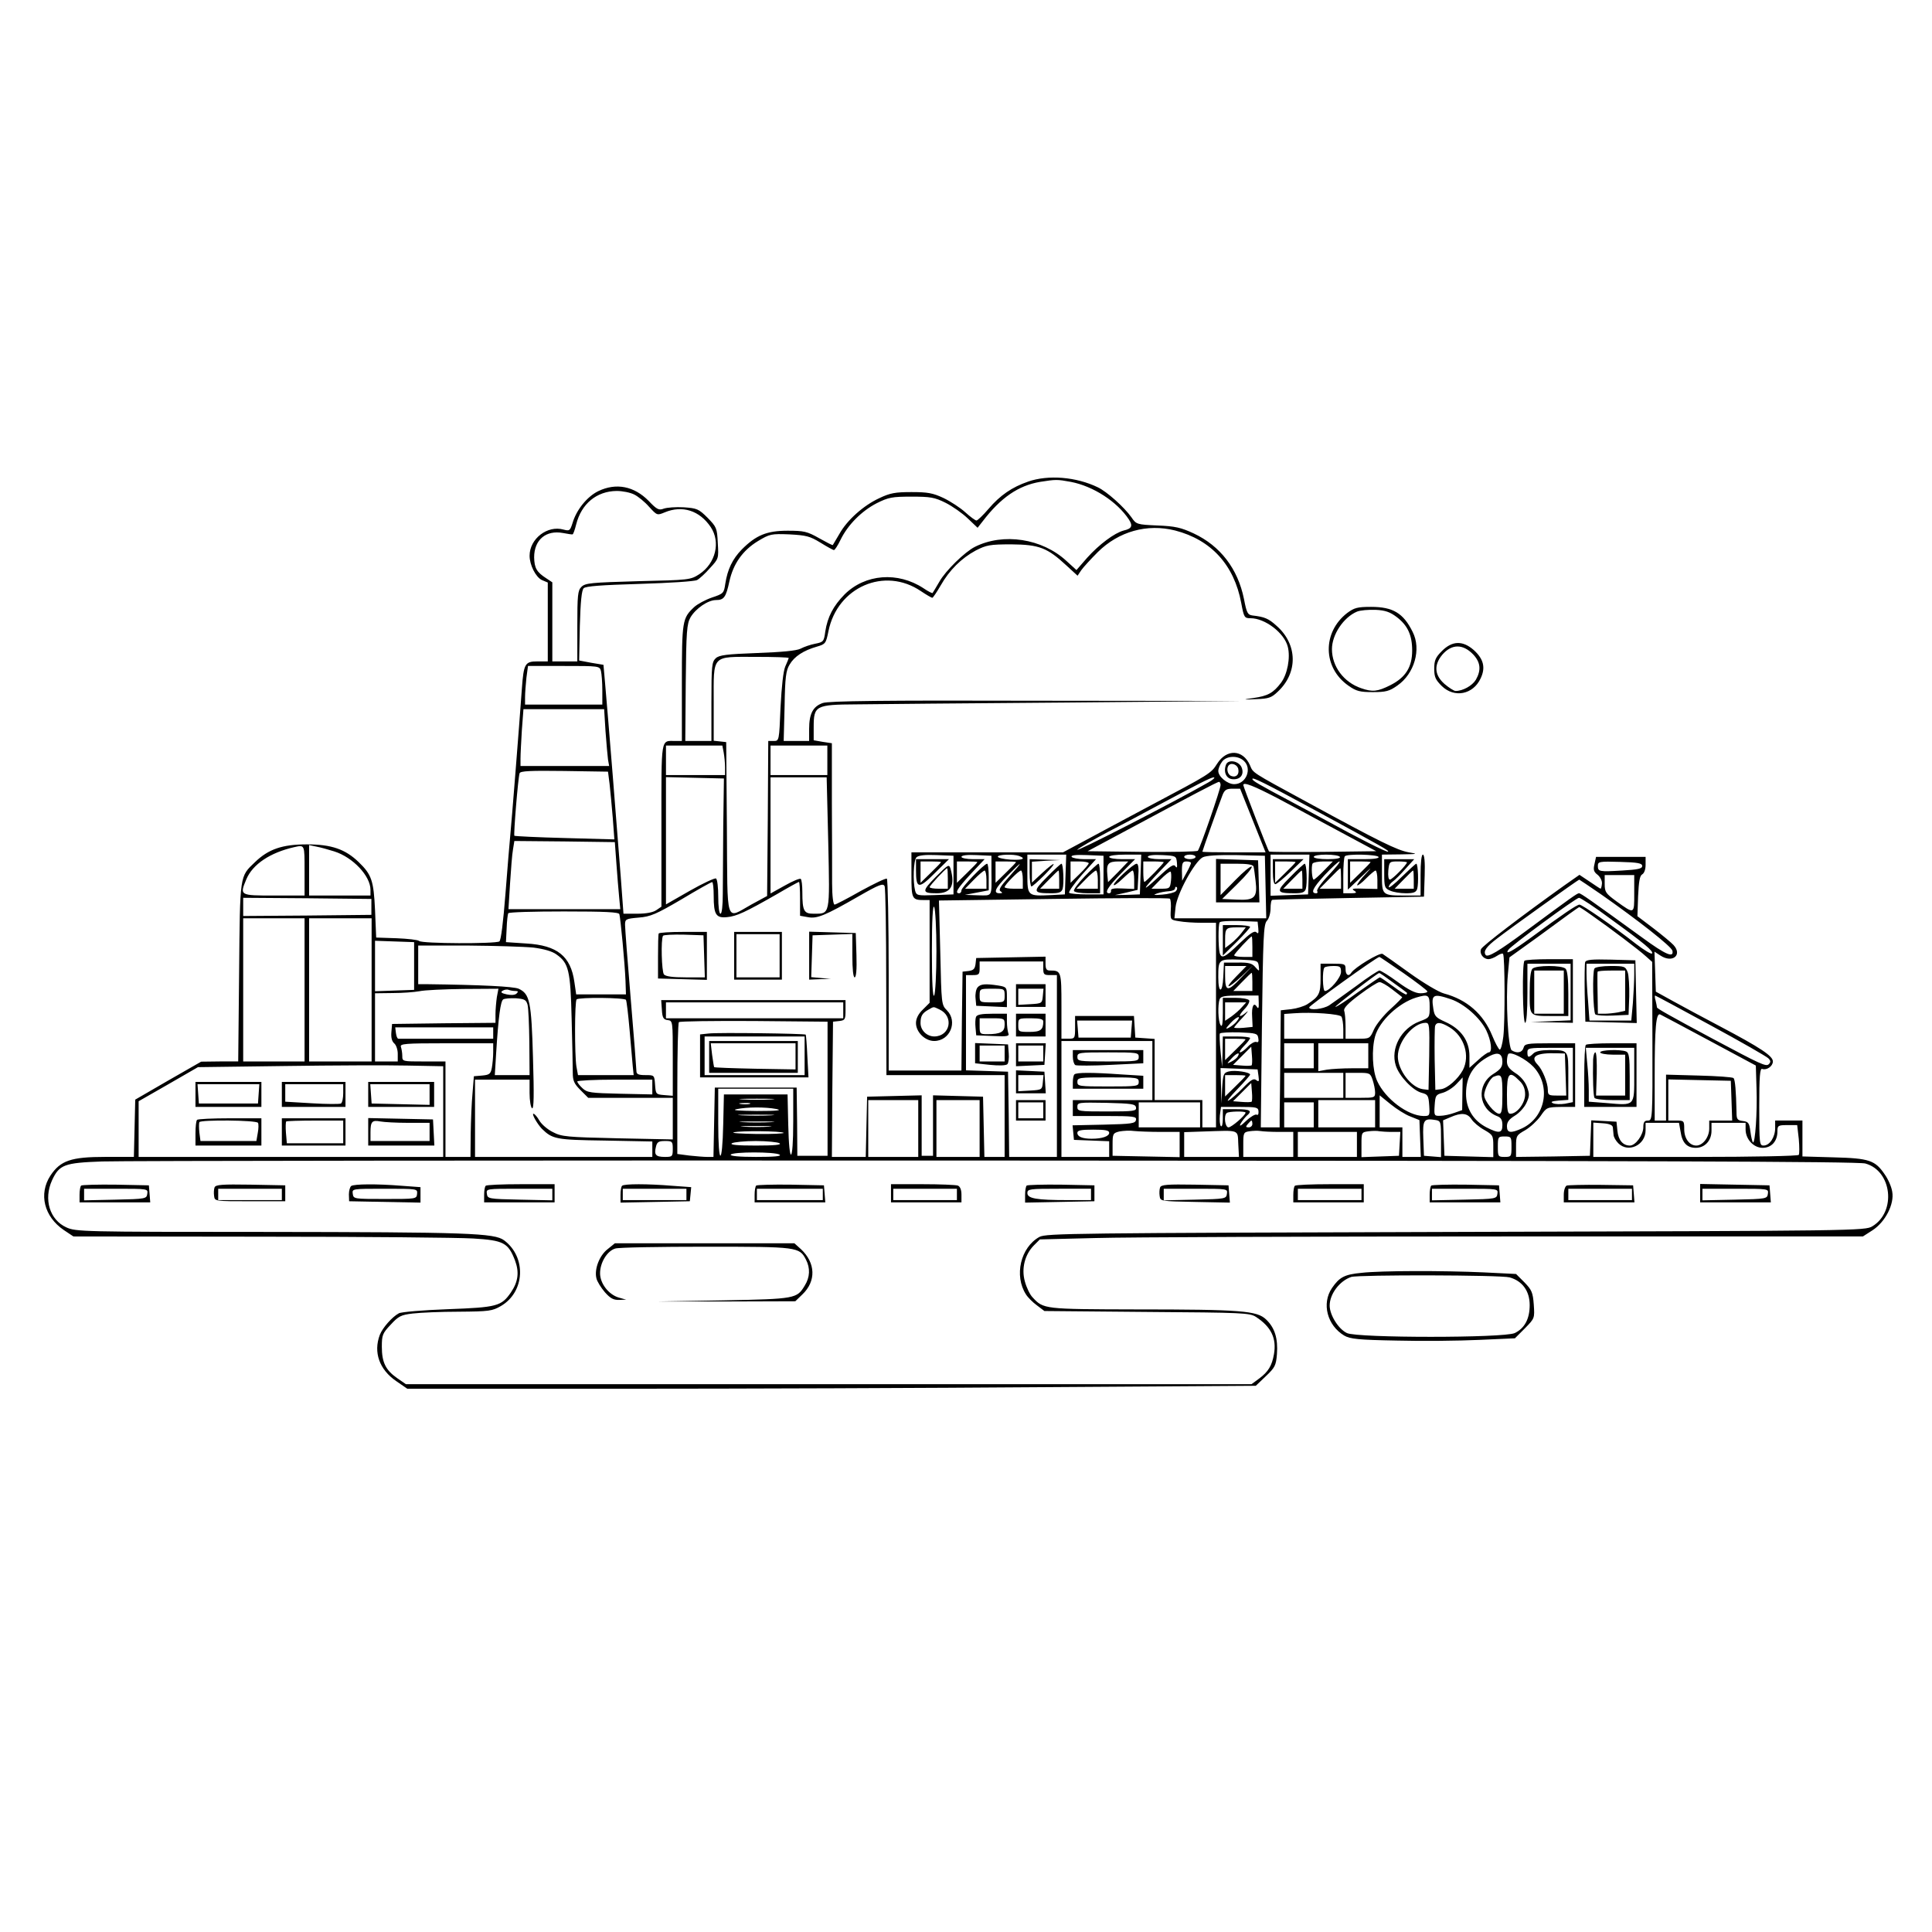 <?xml version="1.0" standalone="no"?>
<!DOCTYPE svg PUBLIC "-//W3C//DTD SVG 20010904//EN"
 "http://www.w3.org/TR/2001/REC-SVG-20010904/DTD/svg10.dtd">
<svg version="1.0" xmlns="http://www.w3.org/2000/svg"
 width="850pt" height="850pt" viewBox="0 0 850 850"
 preserveAspectRatio="xMidYMid meet">
<g transform="translate(0,850) scale(0.1,-0.1)"
fill="#000000" stroke="none">
<path d="M4523 6381 c-70 -24 -123 -60 -174 -120 -24 -28 -48 -51 -53 -51 -5
0 -27 16 -49 36 -22 20 -65 48 -96 63 -47 22 -70 26 -141 26 -71 0 -94 -4
-142 -27 -69 -32 -141 -96 -175 -157 -15 -25 -28 -47 -29 -49 -1 -2 -28 12
-60 30 -53 30 -67 33 -139 33 -92 0 -139 -20 -201 -82 -42 -43 -63 -88 -73
-151 -6 -42 -8 -44 -59 -61 -29 -10 -64 -29 -78 -42 -52 -49 -54 -59 -54 -334
l0 -255 -29 0 c-65 0 -61 23 -61 -371 l0 -358 -22 -15 c-14 -10 -44 -16 -84
-16 l-61 0 -12 163 c-13 173 -57 719 -69 852 l-7 80 -54 9 -53 10 3 152 c3
107 8 157 17 166 9 9 77 14 246 19 131 4 242 11 253 17 11 6 37 30 57 53 38
41 38 42 34 110 -3 66 -6 71 -45 111 -39 39 -47 42 -105 46 -35 2 -74 -1 -88
-6 -21 -8 -30 -4 -66 34 -64 65 -143 81 -222 43 -49 -24 -96 -82 -113 -140
-11 -34 -13 -36 -40 -29 -70 20 -149 -40 -149 -115 0 -41 27 -94 54 -107 l26
-11 0 -174 0 -173 -45 0 c-55 0 -61 -9 -69 -120 -12 -169 -46 -596 -51 -645
-3 -27 -12 -142 -21 -255 -10 -128 -20 -208 -27 -212 -18 -11 -341 -10 -353 2
-5 5 -50 10 -99 12 l-90 3 -5 120 c-6 131 -15 157 -72 212 -59 57 -120 78
-228 78 -108 0 -169 -21 -228 -78 -68 -65 -66 -51 -70 -484 l-4 -393 -81 0
-82 -1 -145 -83 -145 -84 -3 -126 -3 -126 -126 0 c-150 0 -197 -16 -241 -82
-53 -81 -28 -181 59 -240 l42 -28 821 -1 c452 0 874 -4 938 -8 134 -8 154 -19
184 -97 19 -51 14 -93 -18 -140 -42 -61 -61 -66 -277 -74 -108 -4 -205 -12
-216 -18 -30 -16 -72 -64 -84 -95 -29 -77 -2 -153 73 -204 l48 -33 942 0 c517
0 1357 3 1866 7 l925 6 44 42 c40 38 45 47 49 97 5 69 -9 116 -48 153 -40 38
-107 44 -573 44 -404 1 -406 1 -454 53 -12 12 -27 44 -34 70 -16 57 0 118 39
158 l27 27 244 6 c134 4 949 7 1811 7 l1566 0 42 27 c57 37 97 116 87 170 -3
21 -18 55 -33 76 -42 62 -68 71 -224 75 l-138 4 0 79 0 79 -60 0 -60 0 0 -33
c0 -40 -24 -77 -51 -77 -18 0 -19 8 -19 171 0 132 3 170 13 166 20 -7 47 12
47 33 0 24 -54 60 -232 154 -70 37 -162 86 -205 110 l-78 43 -3 88 -3 88 26
-17 c53 -35 98 2 58 46 -10 11 -50 44 -89 74 l-70 53 3 88 c3 64 7 90 18 96 9
5 15 22 15 42 l0 35 -109 0 -109 0 -7 -32 c-6 -25 -3 -34 14 -47 11 -9 20 -26
19 -38 -1 -13 -4 -23 -6 -23 -2 0 -23 14 -48 31 l-45 30 -67 -47 c-185 -132
-361 -266 -366 -280 -8 -20 10 -44 33 -44 9 0 26 7 38 15 12 8 24 12 26 8 8
-13 9 -298 1 -364 -4 -33 -11 -58 -16 -57 -5 2 -20 30 -33 62 -39 95 -111 158
-212 185 -23 6 -90 46 -150 89 -59 43 -114 81 -120 85 -12 8 -124 -60 -138
-83 -11 -18 -25 -10 -25 15 0 24 -3 25 -55 25 l-55 0 0 -64 c0 -68 -6 -80 -58
-114 -14 -9 -46 -19 -71 -22 l-46 -5 -2 -200 c-1 -110 -2 -226 -3 -257 l0 -58
-41 0 -42 0 5 445 c5 393 7 448 22 464 9 9 16 34 16 54 0 20 3 38 8 38 4 1
156 5 337 8 l330 6 3 93 c2 59 -1 92 -8 92 -6 0 -10 -34 -10 -90 l0 -90 -62 0
c-109 0 -108 -1 -108 96 l0 84 83 1 c74 1 78 2 35 9 -51 9 -130 48 -442 218
-258 140 -241 130 -257 166 -31 69 -102 72 -144 6 -27 -43 -31 -45 -295 -185
-102 -54 -230 -123 -284 -152 l-99 -53 -333 0 -334 0 0 -99 c0 -106 2 -111 56
-111 l24 0 0 -226 0 -226 -30 -30 c-20 -19 -30 -40 -30 -59 0 -40 40 -79 80
-79 70 0 105 86 56 135 -24 24 -24 28 -29 253 l-6 230 505 7 c278 4 508 5 511
1 4 -4 6 -26 4 -50 -2 -43 -2 -43 36 -49 21 -4 66 -7 101 -7 l62 0 0 -450 0
-450 -30 0 -30 0 0 60 0 60 -105 0 -105 0 0 134 0 135 -42 3 -43 3 -3 48 -3
47 -130 0 -129 0 0 -50 c0 -49 -1 -50 -30 -50 l-30 0 0 144 c0 153 -1 156 -51
156 -15 0 -19 7 -19 30 l0 31 -152 -3 -153 -3 -3 -27 c-3 -21 -9 -27 -30 -30
l-27 -3 -3 -217 -2 -218 -160 0 -160 0 0 419 c0 231 -4 422 -8 425 -5 3 -56
-22 -115 -54 -58 -33 -110 -60 -115 -60 -6 0 -11 38 -11 93 0 50 0 210 -1 354
l0 263 -40 6 -40 7 0 58 c0 94 8 99 188 100 81 1 494 5 917 8 l770 7 -900 1
c-674 2 -909 -1 -935 -10 -43 -15 -60 -47 -60 -114 l0 -53 -56 0 -56 0 4 153
c2 127 6 157 22 183 21 36 61 62 120 79 38 11 40 14 51 68 39 194 247 285 407
176 24 -16 46 -29 50 -29 3 0 19 24 36 53 39 69 92 121 155 155 47 24 62 27
157 27 122 -1 158 -15 242 -93 l49 -45 16 24 c9 13 42 49 73 80 92 91 217 126
340 95 159 -41 260 -152 291 -319 12 -64 14 -67 41 -67 64 0 149 -65 164 -126
12 -48 -2 -121 -30 -158 -34 -45 -58 -58 -121 -67 -49 -7 -49 -8 13 -5 53 2
66 6 93 32 91 84 88 210 -5 291 -35 32 -53 39 -105 45 -22 3 -26 11 -38 73
-27 133 -104 233 -221 288 -56 26 -82 32 -160 35 -90 4 -93 5 -114 36 -32 45
-108 113 -148 132 -95 46 -218 56 -307 25z m188 -1 c99 -19 204 -87 256 -166
18 -28 12 -40 -23 -48 -41 -11 -108 -61 -161 -120 l-47 -54 -44 40 c-107 99
-278 125 -403 62 -44 -22 -129 -105 -156 -153 -15 -25 -28 -48 -30 -50 -1 -2
-20 7 -40 21 -113 74 -256 63 -347 -27 -50 -51 -75 -99 -85 -163 -6 -44 -8
-47 -44 -54 -21 -4 -50 -14 -65 -22 -18 -9 -82 -15 -191 -19 -134 -5 -167 -9
-182 -23 -17 -16 -19 -33 -19 -191 l0 -173 -57 0 -58 0 2 256 c2 227 5 260 21
288 23 39 77 76 112 76 35 0 44 12 59 82 17 77 58 136 125 177 53 32 59 33
139 30 74 -4 90 -8 136 -36 29 -18 56 -33 60 -33 4 0 17 20 29 45 32 66 93
127 159 161 52 26 68 29 153 29 83 0 102 -3 150 -27 30 -15 74 -46 98 -69 l43
-41 22 28 c80 105 158 158 253 174 70 11 75 11 135 0z m-1920 -56 c16 -8 46
-32 65 -54 35 -38 35 -38 69 -24 77 32 153 8 202 -65 44 -66 22 -159 -50 -207
-39 -25 -43 -26 -270 -31 -206 -6 -232 -8 -249 -25 -16 -16 -18 -36 -18 -173
l0 -155 -55 0 -55 0 0 174 0 174 -27 18 c-42 27 -52 45 -53 92 0 77 52 121
127 107 21 -4 40 -7 42 -6 3 0 10 20 16 44 23 91 90 146 178 147 26 0 61 -7
78 -16z m679 -719 c0 -2 -7 -19 -15 -37 -9 -21 -16 -86 -21 -180 -6 -147 -6
-148 -30 -148 l-24 0 -2 -341 -3 -341 -70 -38 c-115 -64 -104 -97 -107 338
l-3 377 -27 3 -28 3 0 169 c0 213 -12 200 187 200 79 0 143 -2 143 -5z m-826
-57 c3 -13 6 -51 6 -85 l0 -63 -170 0 -170 0 0 33 c0 17 3 56 6 85 l7 52 157
0 c155 0 158 0 164 -22z m20 -265 c4 -54 9 -110 11 -125 l5 -28 -195 0 -195 0
0 33 c0 19 3 75 6 125 l7 92 178 0 177 0 6 -97z m520 -94 c3 -17 6 -47 6 -65
l0 -34 -130 0 -130 0 0 65 0 65 124 0 124 0 6 -31z m456 -34 l0 -65 -125 0
-125 0 0 65 0 65 125 0 125 0 0 -65z m1832 -2 c38 -34 11 -103 -42 -103 -30 0
-70 33 -70 58 0 10 7 28 16 40 18 27 69 30 96 5z m-2790 -103 c3 -30 10 -97
14 -149 l7 -94 -218 6 c-119 3 -219 8 -222 10 -4 5 16 253 23 275 3 10 47 12
196 10 l193 -3 7 -55z m500 -185 c-1 -115 -2 -249 -2 -297 0 -52 -4 -88 -10
-88 -6 0 -10 31 -10 74 0 41 -4 78 -10 81 -5 3 -57 -21 -115 -54 l-105 -60 0
280 0 280 128 -3 127 -3 -3 -210z m462 -72 c7 -323 9 -313 -65 -313 -42 0 -49
12 -49 96 0 28 -3 54 -7 57 -3 4 -35 -9 -70 -29 l-63 -35 0 256 0 255 123 0
124 0 7 -287z m1671 264 c-150 -86 -593 -313 -575 -295 8 8 69 43 135 78 66
34 156 82 200 106 202 108 251 133 265 134 8 0 -3 -11 -25 -23z m475 -124
c304 -165 321 -175 317 -180 -5 -4 -134 61 -272 137 -27 15 -93 50 -145 78
-158 84 -180 97 -180 105 0 9 53 -17 280 -140z m-420 113 c0 -18 -90 -278
-100 -289 -3 -4 -114 -6 -246 -5 l-239 3 170 91 c287 154 400 214 408 214 4 0
7 -6 7 -14z m249 -57 c64 -34 139 -74 166 -89 28 -15 100 -54 160 -86 l110
-59 -234 -3 c-129 -1 -236 -1 -238 2 -4 4 -113 285 -113 292 0 15 47 -4 149
-57z m-107 -99 l56 -140 -139 0 c-76 0 -139 1 -139 3 0 4 72 206 89 250 9 22
17 27 44 27 l33 0 56 -140z m-2800 -190 c4 -52 9 -119 12 -147 l5 -53 -246 0
-246 0 7 113 c4 61 9 129 13 150 l6 37 221 -2 221 -3 7 -95z m-1372 -30 l0
-110 -135 0 c-151 0 -151 0 -121 72 28 66 105 117 211 141 46 10 45 12 45
-103z m131 84 c82 -26 159 -108 159 -169 l0 -25 -135 0 -135 0 0 111 0 111 33
-7 c17 -3 53 -13 78 -21z m2724 -104 l0 -85 -81 -3 c-78 -3 -82 -2 -88 20 -10
40 -7 133 6 146 9 9 38 12 88 10 l75 -3 0 -85z m167 15 c1 -114 5 -105 -59
-104 l-58 2 53 10 52 10 0 58 c0 33 -3 59 -7 59 -13 0 -113 -104 -113 -117 0
-7 -4 -13 -10 -13 -21 0 -8 21 51 85 l61 65 -51 0 c-29 0 -51 5 -51 10 0 7 25
10 66 8 l66 -3 0 -70z m122 69 c32 -12 15 -19 -39 -16 -30 2 -55 8 -55 13 0
10 70 12 94 3z m204 -81 l-3 -88 -60 -3 c-104 -5 -105 -5 -105 93 l0 85 85 0
86 0 -3 -87z m167 -3 l0 -85 -72 0 c-39 0 -75 3 -79 7 -4 4 21 39 55 78 l63
70 -51 0 c-27 0 -53 5 -56 10 -5 7 17 10 67 8 l73 -3 0 -85z m163 3 l-3 -88
-55 -2 -55 -1 50 11 50 12 3 58 c3 37 0 57 -7 57 -15 0 -101 -80 -101 -93 0
-6 17 6 38 26 21 20 41 37 45 37 4 0 7 -18 7 -41 l0 -40 -52 2 c-36 2 -52 -1
-50 -9 1 -7 -2 -12 -8 -12 -23 0 -6 28 52 87 l62 63 -57 0 c-31 0 -57 4 -57
10 0 6 30 10 70 10 l71 0 -3 -87z m160 52 c2 -22 0 -26 -7 -16 -7 11 -23 1
-77 -50 -75 -70 -69 -54 10 29 l50 52 -52 0 c-30 0 -52 5 -52 10 0 7 24 10 63
8 61 -3 62 -4 65 -33z m82 25 c0 -5 -11 -10 -25 -10 -14 0 -25 5 -25 10 0 6
11 10 25 10 14 0 25 -4 25 -10z m308 -132 l3 -138 -202 0 -202 0 5 49 c6 58
83 199 119 219 16 8 64 11 149 10 l125 -3 3 -137z m190 55 l-3 -88 -82 -3 -83
-3 0 91 0 90 85 0 86 0 -3 -87z m137 77 c4 -6 -17 -10 -54 -10 -34 0 -61 4
-61 10 0 6 24 10 54 10 30 0 58 -4 61 -10z m170 0 c4 -6 -20 -10 -64 -10 l-71
0 0 -67 0 -67 62 59 c42 40 48 44 19 13 -25 -26 -42 -50 -40 -53 3 -2 21 11
39 30 19 19 38 35 42 35 4 0 8 -18 8 -41 l0 -40 -47 1 c-65 2 -70 1 -53 -10
11 -7 7 -10 -17 -10 l-33 0 0 78 c0 43 3 82 7 85 10 11 141 8 148 -3z m-1765
-23 c0 -2 -20 -23 -45 -47 l-45 -44 0 47 0 47 45 0 c25 0 45 -1 45 -3z m170 0
c0 -2 -20 -23 -45 -47 l-45 -44 0 47 0 47 45 0 c25 0 45 -1 45 -3z m320 -5 c0
-4 -18 -26 -40 -47 l-40 -39 0 47 0 47 40 0 c22 0 40 -4 40 -8z m130 -38 l-45
-45 -3 31 c-5 50 3 60 50 60 l42 0 -44 -46z m200 43 c0 -6 -79 -87 -85 -87 -3
0 -5 20 -5 45 l0 45 45 0 c25 0 45 -2 45 -3z m120 -4 c-1 -5 -9 -24 -20 -43
l-19 -35 -1 43 c0 35 3 42 20 42 11 0 20 -3 20 -7z m585 -33 c-21 -22 -42 -40
-45 -40 -8 0 -12 59 -5 71 4 5 25 9 48 9 l41 0 -39 -40z m21 -20 c-32 -33 -54
-64 -51 -70 3 -5 2 -10 -4 -10 -26 0 -16 22 36 79 31 33 61 61 66 61 6 0 -16
-27 -47 -60z m184 57 c0 -2 -20 -23 -45 -47 l-45 -44 0 47 0 47 45 0 c25 0 45
-1 45 -3z m1195 -17 c0 -12 -19 -16 -88 -20 -102 -6 -107 -5 -107 21 0 18 6
20 98 17 78 -2 97 -6 97 -18z m-2785 -47 c-38 -42 -48 -58 -38 -64 10 -7 9 -9
-4 -9 -30 0 -20 22 34 77 69 70 73 68 8 -4z m1460 -8 l0 -45 -47 0 -47 0 44
45 c24 25 45 45 47 45 2 0 3 -20 3 -45z m-1560 -5 l0 -40 -47 0 -47 0 39 40
c21 22 43 40 47 40 4 0 8 -18 8 -40z m160 0 l0 -40 -40 0 c-22 0 -40 3 -40 7
0 10 62 73 72 73 4 0 8 -18 8 -40z m652 -4 c-4 -35 -6 -36 -45 -36 l-41 0 39
40 c21 21 41 37 45 35 3 -2 4 -20 2 -39z m2038 -57 c0 -92 2 -92 -79 -34 -46
34 -51 40 -51 76 l0 39 65 0 65 0 0 -81z m-147 -3 c163 -114 312 -231 315
-249 7 -33 -30 -17 -130 56 -233 169 -273 197 -281 197 -8 0 -32 -17 -232
-165 -121 -90 -171 -120 -179 -106 -11 16 4 37 52 73 55 43 356 258 360 258 1
0 44 -29 95 -64z m-3903 -7 c0 -83 10 -99 59 -94 42 4 79 21 219 101 51 30 95
54 97 54 3 0 5 -34 5 -75 l0 -74 34 -6 c40 -8 75 6 226 93 89 51 106 57 112
43 4 -9 7 -199 7 -423 l1 -408 260 0 260 0 0 -180 0 -180 -45 0 -44 0 -3 133
-3 132 -110 3 -110 3 0 -133 0 -133 -25 0 -25 0 0 133 0 133 -120 -3 -120 -3
-3 -132 -3 -133 -74 0 -75 0 2 298 3 297 28 3 c25 3 27 7 27 48 l0 44 -406 0
-405 0 3 -42 c2 -36 7 -44 26 -46 22 -3 22 -5 22 -168 l0 -165 -37 3 c-37 3
-38 4 -41 46 -3 42 -3 42 -43 42 -30 0 -39 4 -39 18 0 9 -11 152 -25 317 -14
165 -25 312 -25 326 0 25 3 27 60 32 52 4 77 15 188 80 70 42 130 76 135 76 4
1 7 -26 7 -60z m2033 20 c-6 -6 -33 -13 -60 -15 -37 -3 -42 -2 -23 5 14 5 37
9 53 10 15 1 27 6 27 13 0 6 3 8 7 5 4 -4 2 -12 -4 -18z m-3539 -69 l0 -35
-282 -3 -282 -2 0 40 0 40 282 -2 282 -3 0 -35z m5448 -50 c152 -110 195 -146
186 -155 -3 -4 -35 15 -70 42 -101 79 -237 173 -249 173 -11 0 -75 -43 -213
-145 -85 -62 -116 -78 -100 -54 11 18 298 229 311 229 7 0 68 -40 135 -90z
m-2962 -145 c0 -99 -5 -187 -10 -195 -6 -10 -10 56 -10 195 0 139 4 205 10
195 5 -8 10 -96 10 -195z m2883 158 c83 -58 210 -154 239 -181 l27 -24 1 -349
c1 -345 0 -349 -20 -349 -15 0 -20 -7 -20 -29 0 -34 -34 -81 -59 -81 -31 0
-51 24 -55 65 l-4 40 -55 3 -56 3 -3 -78 -3 -78 -162 -3 -163 -2 0 47 c0 46 2
49 41 71 22 13 52 41 67 62 26 38 28 39 90 40 l62 0 0 140 0 140 -111 0 c-102
0 -111 -2 -116 -20 -6 -21 -28 -26 -52 -11 -16 10 -27 221 -17 333 l7 76 121
87 c133 98 182 133 186 134 1 1 26 -15 55 -36z m-4278 5 c5 -17 24 -216 27
-293 l2 -60 -109 0 -110 0 -8 55 c-16 113 -75 161 -211 169 l-90 6 3 60 c1 33
5 63 7 67 3 5 113 8 245 8 183 0 241 -3 244 -12z m-1385 -333 l0 -315 -135 0
-135 0 0 315 0 315 135 0 135 0 0 -315z m295 0 l0 -315 -137 0 -138 0 0 315 0
315 138 0 137 0 0 -315z m3901 271 c2 -22 0 -26 -8 -18 -9 9 -28 -4 -74 -48
-66 -64 -80 -70 -88 -42 -6 24 -7 123 0 134 3 5 42 7 86 6 l81 -3 3 -29z m-26
-81 l0 -45 -40 0 c-22 0 -40 3 -40 7 0 7 71 83 77 83 2 0 3 -20 3 -45z m-3688
-85 l0 -105 -86 -3 -86 -3 0 111 0 111 86 -3 86 -3 0 -105z m525 81 c46 -6 82
-16 101 -30 54 -38 62 -70 67 -283 3 -106 5 -213 5 -237 0 -36 6 -49 34 -77
l34 -34 186 0 186 0 0 -91 0 -92 -243 5 c-222 5 -246 7 -284 27 -23 11 -50 34
-60 51 -9 16 -21 30 -26 30 -9 0 17 -45 37 -66 47 -46 62 -49 278 -52 l208 -4
0 -34 0 -34 -390 0 -390 0 0 170 0 170 120 0 120 0 0 -59 c0 -33 5 -63 11 -67
8 -4 9 59 4 222 -7 249 -14 281 -63 304 -23 10 -166 17 -404 20 l-38 0 0 85 0
85 218 0 c119 -1 249 -5 289 -9z m3829 -113 c57 -40 104 -76 104 -80 0 -5 -14
-8 -31 -8 -22 0 -52 15 -100 50 -38 28 -74 50 -80 50 -5 0 -52 -30 -102 -68
-51 -37 -104 -75 -119 -85 -27 -17 -88 -24 -88 -9 1 8 296 221 309 222 2 0 50
-33 107 -72z m-638 32 c3 -25 3 -25 -15 -5 -14 17 -30 21 -78 20 l-60 0 -3
-63 c-3 -73 -22 -75 -22 -2 0 80 1 81 94 78 78 -3 81 -4 84 -28z m-948 -10 c0
-27 3 -30 30 -30 l30 0 0 -400 0 -400 -105 0 -105 0 -2 188 -3 187 -92 3 -93
3 0 209 0 210 30 0 c27 0 30 3 30 30 l0 30 140 0 140 0 0 -30z m850 -35 c-59
-60 -39 -58 25 2 l50 48 -55 -57 c-59 -63 -70 -62 -70 10 l0 42 47 0 47 0 -44
-45z m460 19 c0 -25 -50 -84 -71 -84 -10 0 -12 93 -2 103 3 4 21 7 40 7 29 0
33 -3 33 -26z m-390 -44 l0 -40 -42 0 -42 0 39 40 c21 22 40 40 42 40 2 0 3
-18 3 -40z m618 -2 c31 -22 59 -43 61 -45 2 -1 2 -5 -1 -8 -2 -3 -29 13 -58
35 -30 22 -56 40 -59 40 -3 0 -46 -30 -96 -65 -49 -36 -94 -65 -100 -65 -7 0
183 148 193 149 2 1 29 -18 60 -41z m-4 -30 c22 -17 43 -33 45 -35 2 -1 -21
-25 -51 -52 -30 -27 -63 -68 -73 -90 -18 -41 -19 -41 -72 -41 l-53 0 0 54 c0
30 -3 61 -6 69 -4 11 17 33 68 71 40 30 79 55 87 55 7 1 32 -13 55 -31z
m-3938 -35 c-3 -21 -6 -55 -6 -75 l0 -38 -227 -2 -228 -3 -3 -36 c-2 -23 2
-40 12 -49 9 -7 16 -28 16 -46 l0 -34 -50 0 -50 0 0 150 0 150 78 1 c42 0 95
4 117 8 22 5 109 9 194 10 l154 1 -7 -37z m82 27 c12 0 13 -3 5 -11 -7 -7 -24
-8 -43 -4 -24 5 -29 10 -19 16 8 5 20 7 27 4 8 -3 21 -5 30 -5z m3270 -52 c1
-23 -2 -28 -8 -18 -14 23 -24 3 -21 -44 l2 -44 -40 -4 c-23 -2 -41 -1 -41 1 0
3 17 23 38 45 20 22 28 33 16 23 -33 -28 -40 -20 -10 12 16 16 25 34 22 40 -4
6 -32 11 -62 11 l-54 0 0 -67 c0 -48 -3 -64 -10 -53 -11 17 -13 90 -4 114 5
13 23 16 89 16 l82 0 1 -32z m752 -17 c0 -48 0 -48 -45 -65 -81 -31 -128 -119
-104 -194 15 -47 75 -110 114 -120 27 -7 30 -12 33 -55 3 -46 2 -47 -25 -47
-69 1 -168 75 -204 154 -21 46 -25 139 -9 197 19 67 103 146 180 170 54 16 60
13 60 -40z m93 33 c59 -20 129 -82 156 -137 22 -46 28 -97 11 -97 -5 0 -27
-15 -47 -34 l-38 -34 0 52 c0 67 -37 119 -106 150 -42 19 -48 25 -53 59 -10
62 0 67 77 41z m1143 -115 c131 -71 246 -137 254 -145 11 -11 11 -17 2 -26
-12 -12 -35 -1 -247 112 -190 102 -245 133 -245 138 0 4 -3 17 -6 30 -4 12 -4
22 -2 22 2 0 112 -59 244 -131z m-5205 91 c4 -14 7 -89 8 -167 l1 -143 -76 0
-77 0 6 98 c10 158 19 227 31 235 6 4 31 6 56 5 38 -3 45 -7 51 -28z m433 21
c3 -5 10 -64 16 -132 6 -68 12 -141 14 -161 l4 -38 -123 0 -122 0 -7 38 c-8
50 -8 287 1 295 10 10 211 8 217 -2z m956 -46 l0 -35 -390 0 -390 0 0 35 0 35
390 0 390 0 0 -35z m1754 14 c-10 -12 -31 -30 -46 -41 l-28 -19 0 40 0 41 47
0 46 0 -19 -21z m-1331 -10 c65 -30 48 -118 -22 -119 -33 0 -61 27 -61 59 0
31 8 44 35 59 25 14 20 14 48 1z m1769 -32 c4 -7 8 -31 8 -54 l0 -43 -130 0
-130 0 0 54 0 55 43 3 c78 6 202 -3 209 -15z m1618 -105 l205 -110 3 -99 c4
-105 -6 -248 -16 -239 -3 4 -8 25 -11 49 -5 37 -9 42 -33 45 -25 3 -28 8 -28
40 -2 92 -6 141 -13 149 -5 4 -73 9 -153 11 l-144 4 0 -101 0 -101 -25 0 -25
0 0 198 c0 211 6 276 24 269 6 -3 103 -54 216 -115z m-2080 83 c-7 -9 -23 -21
-34 -27 -16 -8 -14 -3 8 21 29 31 51 36 26 6z m-1799 -295 l0 -295 -66 0 -67
0 -1 150 -2 150 -180 0 -180 0 -3 -152 -3 -153 -27 0 c-15 0 -51 3 -79 6 l-53
7 0 287 c0 158 3 290 7 293 4 4 152 6 330 5 l324 -3 0 -295z m1337 263 l-3
-38 -115 0 -115 0 -3 38 -3 37 121 0 121 0 -3 -37z m1310 -120 l-3 -148 -25 3
c-51 7 -110 84 -110 144 0 66 68 148 122 148 17 0 18 -9 16 -147z m90 127 c64
-39 91 -125 58 -188 -21 -39 -67 -80 -96 -84 l-25 -3 -3 134 c-1 74 0 141 2
148 7 18 26 16 64 -7z m-4208 -25 l0 -25 -205 0 c-113 0 -208 0 -212 0 -5 0
-9 11 -11 25 l-3 25 215 0 216 0 0 -25z m3366 -22 c3 -15 0 -21 -9 -17 -7 2
-24 -7 -37 -21 -13 -14 -28 -25 -34 -25 -5 0 2 13 17 28 15 15 27 31 27 35 0
4 -27 7 -60 7 l-60 0 -1 -67 -2 -68 -7 70 c-4 39 -5 74 -3 78 3 4 41 6 85 5
75 -3 81 -5 84 -25z m-56 -6 c0 -2 -20 -23 -45 -47 l-45 -44 0 47 0 47 45 0
c25 0 45 -1 45 -3z m-410 -137 l0 -130 -175 0 -175 0 0 -35 0 -35 141 0 c128
0 140 -2 137 -17 -3 -16 -19 -18 -141 -21 l-138 -3 3 -32 3 -32 78 -3 77 -3 0
-34 0 -35 -105 0 -105 0 0 255 0 255 200 0 200 0 0 -130z m-2900 81 c0 -21 -3
-52 -6 -69 -5 -27 -11 -31 -43 -34 l-36 -3 -6 -75 c-4 -41 -7 -121 -8 -177
l-1 -103 -55 0 -55 0 0 210 0 210 -95 0 c-94 0 -95 0 -95 24 0 13 -3 31 -6 40
-5 14 16 16 200 16 l206 0 0 -39z m3610 -16 l0 -55 -65 0 -65 0 0 55 0 55 65
0 65 0 0 -55z m240 0 l0 -55 -72 0 c-40 0 -90 -3 -110 -6 l-38 -7 0 62 0 61
110 0 110 0 0 -55z m-513 -42 c-3 -2 -22 -3 -43 -1 l-39 3 40 40 40 40 3 -39
c2 -21 1 -40 -1 -43z m1413 -43 l0 -119 -35 -7 c-19 -3 -43 -2 -52 2 -13 6 -7
9 25 12 l42 3 0 104 c0 117 2 115 -85 115 -34 0 -59 -5 -69 -15 -20 -20 -26
-19 -26 5 0 19 7 20 100 20 l100 0 0 -120z m-1475 81 c-3 -6 -16 -16 -28 -22
-21 -11 -21 -10 2 15 23 25 40 29 26 7z m1165 -22 c0 -23 -8 -34 -40 -54 -76
-48 -66 -154 18 -186 16 -6 22 -17 22 -39 0 -36 -15 -38 -70 -10 -58 30 -90
82 -90 148 0 77 33 129 104 166 37 19 56 11 56 -25z m137 -23 c78 -84 53 -221
-50 -270 -50 -23 -67 -21 -67 9 0 19 10 31 34 46 19 11 42 36 51 55 15 32 15
40 3 73 -8 22 -28 46 -51 60 -27 18 -37 31 -37 51 0 15 3 29 6 33 12 12 79
-23 111 -57z m141 -33 l3 -93 -41 0 c-36 0 -40 2 -40 25 0 31 -24 90 -45 111
-35 36 -6 53 85 50 l35 -1 3 -92z m-4938 -163 l0 -200 -670 0 -670 0 0 123 0
122 131 75 130 75 382 5 c210 3 453 4 540 2 l157 -3 0 -199z m3587 156 c3 -24
2 -27 -10 -18 -11 9 -23 2 -58 -34 -24 -25 -53 -50 -64 -56 -11 -6 6 16 38 49
31 32 57 62 57 65 0 11 -67 21 -94 14 -23 -6 -25 -12 -29 -74 l-3 -67 -2 78
-2 78 82 -3 81 -3 4 -29z m373 -41 l0 -55 -130 0 -130 0 0 55 0 55 130 0 130
0 0 -55z m129 24 c6 -18 11 -43 11 -55 0 -23 -3 -24 -65 -24 l-65 0 0 55 0 55
54 0 c52 0 55 -1 65 -31z m-559 18 c0 -2 -20 -23 -45 -47 l-45 -44 0 47 0 47
45 0 c25 0 45 -1 45 -3z m1130 -82 c0 -67 -3 -85 -14 -85 -20 0 -66 57 -66 81
0 26 26 76 42 82 35 14 38 8 38 -78z m75 60 c17 -16 25 -35 25 -60 0 -38 -35
-85 -65 -85 -12 0 -15 15 -15 85 0 95 10 106 55 60z m-251 -57 l-1 -72 -34
-12 c-19 -7 -47 -13 -62 -13 -27 -1 -28 0 -25 46 3 43 5 47 35 55 18 5 45 22
60 38 15 16 28 29 28 30 0 0 0 -32 -1 -72z m-3564 30 l0 -33 -142 3 c-129 3
-145 5 -165 24 -13 12 -23 25 -23 30 0 4 74 8 165 8 l165 0 0 -32z m4748 -60
l3 -88 -51 0 -50 0 0 -35 c0 -38 -28 -75 -57 -75 -30 0 -53 31 -53 72 0 37 -1
38 -35 38 l-35 0 0 90 0 91 138 -3 137 -3 3 -87z m-2111 -5 c-3 -2 -22 -3 -43
-1 l-39 3 40 40 40 40 3 -39 c2 -21 1 -40 -1 -43z m-2017 -88 c0 -186 -18
-196 -22 -12 l-3 132 -140 0 -140 0 -3 -130 c-4 -188 -22 -185 -22 3 l0 152
165 0 165 0 0 -145z m2715 23 l40 -16 3 -81 3 -81 -41 0 -40 0 0 65 0 65 -50
0 -50 0 0 71 0 70 48 -39 c26 -21 65 -46 87 -54z m-2812 75 c-35 -2 -91 -2
-125 0 -35 2 -7 3 62 3 69 0 97 -1 63 -3z m647 -128 l0 -125 -110 0 -110 0 0
125 0 125 110 0 110 0 0 -125z m270 0 l0 -125 -95 0 -95 0 0 125 0 125 95 0
95 0 0 -125z m1740 65 l0 -60 -125 0 -125 0 0 60 0 60 125 0 125 0 0 -60z
m-2752 43 c-10 -2 -28 -2 -40 0 -13 2 -5 4 17 4 22 1 32 -1 23 -4z m1700 -15
c3 -16 -8 -18 -127 -18 -125 0 -131 1 -131 20 0 20 5 20 127 18 112 -3 128 -5
131 -20z m282 -33 l0 -55 -135 0 -135 0 0 55 0 55 135 0 135 0 0 -55z m500 0
l0 -55 -65 0 -65 0 0 55 0 55 65 0 65 0 0 -55z m-2365 26 c29 -6 6 -9 -85 -9
-79 1 -112 3 -90 8 48 10 127 10 175 1z m2122 -11 c1 -12 -3 -18 -8 -14 -6 3
-27 -9 -46 -27 -24 -23 -32 -27 -25 -13 6 11 18 26 26 34 28 23 17 30 -44 30
l-60 0 0 -42 c0 -24 -4 -38 -9 -32 -4 5 -6 26 -4 47 l5 37 82 0 c75 0 82 -2
83 -20z m-57 -5 c0 -12 -62 -65 -75 -65 -15 0 -22 50 -8 63 8 8 83 9 83 2z
m-2087 -12 c-34 -2 -93 -2 -130 0 -37 2 -9 3 62 3 72 0 102 -1 68 -3z m3081
-17 c8 -13 34 -35 56 -47 38 -22 40 -25 40 -71 l0 -49 -107 3 -108 3 -3 78 -3
78 33 14 c48 21 74 18 92 -9z m-134 -88 l0 -79 -37 3 -38 3 -3 77 c-3 82 2 89
56 80 21 -4 22 -9 22 -84z m-2947 75 c-35 -2 -91 -2 -125 0 -35 2 -7 3 62 3
69 0 97 -1 63 -3z m2117 -8 c0 -8 -7 -15 -16 -15 -14 0 -14 3 -4 15 7 8 14 15
16 15 2 0 4 -7 4 -15z m1586 -15 c1 -8 2 -23 3 -32 0 -10 10 -27 21 -38 44
-44 120 -8 120 57 l0 33 74 0 73 0 7 -39 c7 -49 28 -71 67 -71 40 0 69 32 69
75 l0 35 75 0 75 0 0 -29 c0 -43 35 -81 75 -81 39 0 65 29 65 72 0 26 3 28 44
28 l43 0 7 -61 c3 -34 3 -65 0 -70 -3 -5 -200 -9 -455 -9 l-449 0 0 76 0 75
43 -3 c28 -2 42 -8 43 -18z m-3713 3 c-29 -2 -78 -2 -110 0 -32 2 -8 3 52 3
61 0 87 -1 58 -3z m65 -27 c3 -3 -51 -6 -119 -5 -68 1 -114 4 -101 7 27 8 211
6 220 -2z m1432 0 c0 -15 -30 -26 -77 -26 -41 0 -63 9 -63 26 0 11 17 14 70
14 53 0 70 -3 70 -14z m228 4 l82 0 0 -55 0 -56 -147 3 -148 3 0 50 c0 47 2
50 30 57 17 3 46 5 65 2 19 -2 72 -4 118 -4z m340 -53 l3 -57 -121 0 -120 0 0
55 0 54 88 3 c158 5 147 10 150 -55z m180 53 l62 0 0 -55 0 -55 -110 0 -110 0
0 54 c0 52 1 55 28 59 15 2 36 3 47 1 11 -2 48 -4 83 -4z m493 0 l40 0 -3 -52
-3 -53 -82 -3 -83 -3 0 55 c0 54 0 55 33 59 17 2 38 2 45 0 8 -1 32 -3 53 -3z
m-151 -55 l0 -55 -130 0 -130 0 0 55 0 55 130 0 130 0 0 -55z m680 -10 c0 -43
-1 -45 -30 -45 -29 0 -30 2 -30 45 0 43 1 45 30 45 29 0 30 -2 30 -45z m-3690
-10 c0 -33 -2 -35 -34 -35 -41 0 -49 9 -40 45 5 21 12 25 40 25 32 0 34 -2 34
-35z m470 25 c10 -7 -24 -10 -105 -10 -81 0 -115 3 -105 10 8 5 56 10 105 10
50 0 97 -5 105 -10z m0 -50 c10 -7 -23 -10 -103 -10 -76 0 -116 4 -112 10 8
13 195 13 215 0z m4777 -39 c117 -32 137 -212 31 -276 -32 -20 -62 -20 -1833
-25 -1684 -5 -1802 -6 -1832 -22 -83 -46 -112 -171 -59 -253 8 -13 30 -35 48
-48 l33 -25 451 -4 c422 -3 452 -4 480 -22 67 -44 91 -94 79 -164 -9 -51 -25
-77 -65 -107 l-34 -25 -1860 0 -1860 0 -39 27 c-50 35 -67 69 -67 138 0 51 3
59 39 97 34 37 45 43 97 49 33 4 124 8 203 8 133 1 147 3 185 25 106 62 113
215 14 289 -43 32 -157 36 -1063 37 -790 0 -822 1 -863 20 -73 33 -101 123
-63 207 32 69 54 77 220 83 81 3 1849 5 3931 4 2834 -1 3796 -4 3827 -13z"/>
<path d="M5394 5136 c-12 -31 0 -61 27 -64 36 -4 55 21 41 53 -13 28 -59 35
-68 11z m54 -20 c5 -24 -10 -38 -31 -30 -17 6 -23 35 -10 48 12 12 38 1 41
-18z"/>
<path d="M4030 4673 c0 -84 11 -86 82 -15 l63 62 -73 0 -72 0 0 -47z m110 34
c0 -2 -20 -23 -45 -47 l-45 -44 0 47 0 47 45 0 c25 0 45 -1 45 -3z"/>
<path d="M4117 4642 c-62 -63 -62 -72 4 -72 63 0 82 33 61 108 -7 21 -10 19
-65 -36z m53 -7 l0 -45 -40 0 c-22 0 -40 3 -40 7 0 7 71 83 77 83 2 0 3 -20 3
-45z"/>
<path d="M4530 4660 c0 -33 4 -60 8 -60 4 0 30 23 57 50 59 60 52 66 -10 9
l-45 -42 0 46 0 46 63 4 62 3 -67 2 -68 2 0 -60z"/>
<path d="M4606 4641 c-64 -64 -62 -71 19 -71 34 0 45 4 50 19 7 22 3 111 -5
111 -3 0 -32 -26 -64 -59z m54 -11 l0 -40 -42 0 -42 0 39 40 c21 22 40 40 42
40 2 0 3 -18 3 -40z"/>
<path d="M4773 4645 c-30 -31 -51 -60 -48 -65 3 -6 31 -10 61 -10 l54 0 0 65
c0 36 -3 65 -7 65 -4 0 -31 -25 -60 -55z m57 -15 l0 -40 -47 0 -47 0 39 40
c21 22 43 40 47 40 4 0 8 -18 8 -40z"/>
<path d="M5350 4625 l0 -95 96 0 95 0 -3 93 -3 92 -92 3 -93 3 0 -96z m165 63
c2 -7 6 -36 9 -63 9 -74 -4 -87 -83 -83 l-64 3 68 67 c38 37 66 71 62 75 -5 4
-37 -23 -72 -59 l-65 -66 0 69 0 69 70 0 c48 0 72 -4 75 -12z"/>
<path d="M5600 4665 c0 -33 4 -55 11 -55 6 0 36 25 67 55 l57 55 -67 0 -68 0
0 -55z m100 42 c0 -2 -20 -23 -45 -47 l-45 -44 0 47 0 47 45 0 c25 0 45 -1 45
-3z"/>
<path d="M5676 4641 c-64 -64 -62 -71 19 -71 34 0 45 4 50 19 7 24 4 111 -5
111 -3 0 -32 -26 -64 -59z m54 -11 l0 -40 -42 0 -42 0 39 40 c21 22 40 40 42
40 2 0 3 -18 3 -40z"/>
<path d="M2898 4393 c-2 -5 -3 -51 -3 -103 l0 -95 108 -3 107 -3 0 106 0 105
-104 0 c-58 0 -106 -3 -108 -7z m200 -100 l3 -93 -84 0 c-58 0 -88 4 -96 13
-10 13 -14 153 -4 170 3 4 44 6 91 5 l87 -3 3 -92z"/>
<path d="M3230 4295 l0 -105 105 0 105 0 0 105 0 105 -105 0 -105 0 0 -105z
m200 0 l0 -95 -95 0 -95 0 0 95 0 95 95 0 95 0 0 -95z"/>
<path d="M3560 4295 l0 -105 48 2 47 1 -43 4 -43 4 3 92 3 92 88 3 87 3 0 -96
c0 -59 4 -95 10 -95 7 0 10 35 8 98 l-3 97 -102 3 -103 3 0 -106z"/>
<path d="M6707 4273 c-11 -11 -8 -273 3 -273 6 0 10 50 10 130 l0 130 95 0 95
0 0 -125 0 -124 -87 -4 -88 -3 93 -2 92 -2 0 140 0 140 -103 0 c-57 0 -107 -3
-110 -7z"/>
<path d="M6974 4267 c-2 -7 -3 -69 -2 -138 l3 -124 113 -3 113 -3 -3 138 -3
138 -108 3 c-82 2 -109 0 -113 -11z m216 -55 c0 -27 -3 -83 -6 -125 l-7 -77
-92 0 -92 0 -6 83 c-4 45 -7 101 -7 125 l0 42 105 0 105 0 0 -48z"/>
<path d="M7015 4239 c-10 -15 -6 -192 4 -202 4 -4 39 -7 77 -5 l69 3 3 81 c1
44 -2 93 -7 107 -10 25 -14 27 -75 27 -36 0 -68 -5 -71 -11z m135 -98 l0 -88
-31 -7 c-17 -3 -44 -6 -60 -6 l-29 0 -1 70 c-1 39 -1 79 -1 90 0 11 0 22 1 25
1 3 28 5 61 5 l60 0 0 -89z"/>
<path d="M6742 4238 c-8 -8 -12 -46 -12 -104 0 -107 -3 -104 101 -104 l69 0 0
98 c0 63 -4 102 -12 110 -16 16 -130 16 -146 0z m138 -103 l0 -95 -65 0 -65 0
0 95 0 95 65 0 65 0 0 -95z"/>
<path d="M6977 3903 c-4 -3 -7 -66 -7 -140 l0 -133 115 0 115 0 0 140 0 140
-108 0 c-60 0 -112 -3 -115 -7z m213 -132 c0 -139 4 -135 -122 -124 l-78 6 0
51 c0 28 -3 81 -7 119 l-6 67 107 0 106 0 0 -119z"/>
<path d="M7040 3870 c0 -5 25 -10 55 -10 l55 0 0 -90 0 -90 -64 0 -64 0 3 95
c1 52 -1 95 -6 95 -5 0 -9 -15 -10 -32 -2 -83 1 -160 6 -168 3 -6 40 -10 81
-10 l74 0 0 104 c0 85 -3 105 -16 110 -26 10 -114 7 -114 -4z"/>
<path d="M5380 4363 l0 -67 60 59 c33 33 60 63 60 67 0 4 -27 8 -60 8 l-60 0
0 -67z m81 31 c-11 -14 -31 -34 -45 -45 l-26 -20 0 39 c0 48 4 52 52 52 l39 0
-20 -26z"/>
<path d="M4301 4156 c-7 -8 -11 -30 -9 -48 l3 -33 68 -3 67 -3 0 44 c0 43 -1
45 -37 51 -58 9 -79 7 -92 -8z m119 -36 c0 -30 -1 -30 -55 -30 -54 0 -55 0
-55 30 0 30 1 30 55 30 54 0 55 0 55 -30z"/>
<path d="M4470 4120 l0 -50 65 0 65 0 0 50 0 50 -65 0 -65 0 0 -50z m118 -2
c-3 -32 -4 -33 -55 -36 l-53 -3 0 35 0 36 56 0 55 0 -3 -32z"/>
<path d="M4294 4026 c-3 -8 -4 -29 -2 -48 l3 -33 74 -3 c64 -3 73 -1 67 13 -3
9 -6 32 -6 51 l0 34 -65 0 c-47 0 -67 -4 -71 -14z m126 -35 c0 -31 -18 -41
-77 -41 -31 0 -33 2 -33 35 l0 35 55 0 c54 0 55 -1 55 -29z"/>
<path d="M4470 3990 l0 -50 65 0 65 0 0 50 0 50 -65 0 -65 0 0 -50z m120 16
c0 -37 -12 -46 -61 -46 -48 0 -49 1 -49 30 0 30 1 30 55 30 41 0 55 -4 55 -14z"/>
<path d="M4290 3867 l0 -45 66 -7 c39 -4 70 -3 76 3 5 5 8 27 6 48 l-3 39 -72
3 -73 3 0 -44z m130 -2 l0 -35 -55 0 -55 0 0 35 0 35 55 0 55 0 0 -35z"/>
<path d="M4470 3860 l0 -51 63 3 62 3 3 48 3 47 -65 0 -66 0 0 -50z m120 5 l0
-35 -55 0 -55 0 0 35 0 35 55 0 55 0 0 -35z"/>
<path d="M4470 3740 l0 -50 66 0 65 0 -3 48 -3 47 -62 3 -63 3 0 -51z m118 -2
c-3 -32 -4 -33 -55 -36 l-53 -3 0 35 0 36 56 0 55 0 -3 -32z"/>
<path d="M4470 3615 l0 -45 65 0 65 0 0 45 0 45 -65 0 -65 0 0 -45z m120 0 l0
-35 -55 0 -55 0 0 35 0 35 55 0 55 0 0 -35z"/>
<path d="M3118 3953 l-38 -4 0 -95 0 -94 239 0 238 0 -5 93 c-2 50 -6 93 -7
95 -5 5 -389 10 -427 5z m422 -98 l0 -85 -220 0 -220 0 0 85 0 85 220 0 220 0
0 -85z"/>
<path d="M3120 3850 l0 -70 195 0 195 0 0 70 0 70 -195 0 -195 0 0 -70z m380
2 l0 -57 -177 3 c-98 2 -179 5 -181 7 -1 1 -5 25 -9 54 l-6 51 187 0 186 0 0
-58z"/>
<path d="M4720 3851 c0 -17 5 -33 11 -37 6 -3 76 -3 155 1 l144 7 0 29 0 29
-155 0 -155 0 0 -29z m290 -1 c0 -19 -7 -20 -135 -20 -128 0 -135 1 -135 20 0
19 7 20 135 20 128 0 135 -1 135 -20z"/>
<path d="M4727 3773 c-4 -3 -7 -19 -7 -35 l0 -28 155 0 155 0 0 28 0 29 -97 6
c-126 9 -198 9 -206 0z m283 -33 c0 -19 -7 -20 -135 -20 -128 0 -135 1 -135
20 0 19 7 20 135 20 128 0 135 -1 135 -20z"/>
<path d="M860 3685 l0 -55 145 0 145 0 0 55 0 55 -145 0 -145 0 0 -55z m278 3
l-3 -43 -130 0 -130 0 -3 43 -3 42 136 0 136 0 -3 -42z"/>
<path d="M1240 3685 l0 -55 140 0 140 0 0 55 0 55 -140 0 -140 0 0 -55z m270
6 c0 -22 -4 -42 -10 -46 -5 -3 -62 -3 -127 1 l-118 7 0 38 0 39 128 0 127 0 0
-39z"/>
<path d="M1620 3685 l0 -55 145 0 145 0 0 55 0 55 -145 0 -145 0 0 -55z m270
0 l0 -46 -127 3 -128 3 -3 43 -3 42 130 0 131 0 0 -45z"/>
<path d="M867 3573 c-4 -3 -7 -30 -7 -60 l0 -53 145 0 145 0 0 60 0 60 -138 0
c-76 0 -142 -3 -145 -7z m268 -13 c3 -5 3 -25 -1 -45 l-6 -35 -123 0 -123 0
-5 38 c-2 20 -2 40 0 45 6 11 251 9 258 -3z"/>
<path d="M1240 3520 l0 -60 140 0 140 0 0 60 0 60 -140 0 -140 0 0 -60z m270
0 l0 -50 -124 0 -124 0 -4 46 c-2 25 -1 47 1 50 2 2 60 4 128 4 l123 0 0 -50z"/>
<path d="M1620 3520 l0 -60 145 0 146 0 -3 58 -3 57 -142 3 -143 3 0 -61z
m176 40 l94 0 0 -40 0 -40 -130 0 -130 0 0 38 c0 48 7 55 44 48 16 -3 71 -6
122 -6z"/>
<path d="M357 3284 c-4 -4 -7 -22 -7 -41 l0 -33 156 0 155 0 -3 38 -3 37 -146
3 c-80 1 -148 -1 -152 -4z m291 -36 c-3 -22 -6 -23 -140 -26 l-138 -3 0 26 0
25 141 0 c140 0 140 0 137 -22z"/>
<path d="M944 3276 c-3 -8 -4 -25 -2 -38 3 -23 3 -23 158 -23 l155 0 0 35 0
35 -153 3 c-126 2 -153 0 -158 -12z m296 -31 l0 -25 -140 0 -140 0 0 25 0 25
140 0 140 0 0 -25z"/>
<path d="M1545 3282 c-5 -4 -10 -20 -10 -37 l1 -30 157 -3 157 -3 0 34 0 34
-82 6 c-110 9 -211 8 -223 -1z m290 -34 c-2 -23 -4 -23 -141 -23 -137 0 -139
0 -142 23 -3 22 -3 22 141 22 143 0 144 0 142 -22z"/>
<path d="M2137 3283 c-4 -3 -7 -21 -7 -40 l0 -33 155 0 155 0 0 40 0 40 -148
0 c-82 0 -152 -3 -155 -7z m293 -38 l0 -26 -142 3 c-140 3 -143 4 -146 26 -3
22 -3 22 142 22 l146 0 0 -25z"/>
<path d="M2737 3283 c-4 -3 -7 -21 -7 -40 l0 -34 153 3 152 3 3 31 3 31 -83 6
c-108 9 -213 9 -221 0z m283 -38 l0 -25 -140 0 -140 0 0 25 0 25 140 0 140 0
0 -25z"/>
<path d="M3327 3284 c-4 -4 -7 -22 -7 -41 l0 -33 156 0 155 0 -3 38 -3 37
-146 3 c-80 1 -148 -1 -152 -4z m293 -39 l0 -25 -145 0 -145 0 0 25 0 25 145
0 145 0 0 -25z"/>
<path d="M3920 3250 l0 -40 155 0 155 0 0 34 c0 22 -6 36 -16 40 -9 3 -78 6
-155 6 l-139 0 0 -40z m290 -5 l0 -25 -140 0 -140 0 0 25 0 25 140 0 140 0 0
-25z"/>
<path d="M4517 3284 c-4 -4 -7 -22 -7 -41 l0 -34 153 3 152 3 0 35 0 35 -146
3 c-80 1 -148 -1 -152 -4z m283 -39 l0 -25 -102 0 c-138 0 -178 7 -178 31 0
18 10 19 140 19 l140 0 0 -25z"/>
<path d="M5104 3276 c-3 -8 -4 -25 -2 -38 3 -23 4 -23 156 -26 l153 -3 -3 38
-3 38 -148 3 c-122 2 -148 0 -153 -12z m294 -28 c-3 -22 -6 -23 -140 -26
l-138 -3 0 26 0 25 141 0 c140 0 140 0 137 -22z"/>
<path d="M5697 3283 c-4 -3 -7 -21 -7 -40 l0 -33 155 0 155 0 0 40 0 40 -148
0 c-82 0 -152 -3 -155 -7z m293 -38 l0 -25 -140 0 -140 0 0 25 0 25 140 0 140
0 0 -25z"/>
<path d="M6297 3284 c-4 -4 -7 -22 -7 -41 l0 -33 156 0 155 0 -3 38 -3 37
-146 3 c-80 1 -148 -1 -152 -4z m291 -36 c-3 -22 -6 -23 -145 -26 l-143 -3 0
26 0 25 146 0 c145 0 145 0 142 -22z"/>
<path d="M6893 3284 c-7 -3 -13 -21 -13 -40 l0 -34 156 0 155 0 -3 38 -3 37
-140 2 c-77 1 -146 -1 -152 -3z m287 -39 l0 -25 -140 0 -140 0 0 25 0 25 140
0 140 0 0 -25z"/>
<path d="M7480 3250 l0 -40 156 0 155 0 -3 38 -3 37 -152 3 -153 3 0 -41z
m298 -2 c-3 -22 -6 -23 -145 -26 l-143 -3 0 26 0 25 146 0 c145 0 145 0 142
-22z"/>
<path d="M2673 3004 c-36 -28 -59 -88 -49 -128 3 -14 20 -41 37 -61 24 -27 38
-35 63 -34 l31 1 -32 9 c-45 13 -83 62 -83 107 0 48 32 99 67 109 15 5 195 8
399 8 404 0 411 -1 440 -57 19 -37 18 -77 -6 -115 -34 -56 -40 -58 -355 -64
l-290 -5 302 0 302 1 31 30 c61 58 59 138 -6 199 l-29 26 -395 0 -395 0 -32
-26z"/>
<path d="M5927 5803 c-110 -85 -108 -241 6 -320 34 -24 50 -28 107 -28 57 0
73 4 108 29 75 52 106 160 67 236 -41 83 -87 110 -183 110 -60 0 -74 -4 -105
-27z m217 -17 c49 -37 69 -80 69 -148 0 -73 -29 -119 -97 -153 -56 -28 -78
-30 -127 -13 -77 26 -129 96 -129 172 0 64 51 140 110 165 14 6 50 9 82 8 43
-2 64 -10 92 -31z"/>
<path d="M6344 5636 c-28 -28 -34 -41 -34 -78 0 -37 6 -49 33 -76 55 -54 138
-38 171 33 23 48 13 86 -30 125 -49 43 -95 41 -140 -4z m139 -17 c31 -34 34
-68 10 -110 -16 -26 -57 -49 -89 -49 -7 0 -29 14 -49 31 -44 39 -47 83 -10
128 42 49 92 49 138 0z"/>
<path d="M6090 4657 c0 -59 2 -65 25 -75 14 -7 46 -12 70 -12 34 0 45 4 50 19
7 23 4 111 -4 111 -3 0 -31 -26 -63 -57 -32 -32 -58 -52 -58 -46 0 7 8 18 18
25 10 7 35 32 56 56 l38 42 -66 0 -66 0 0 -63z m100 49 c0 -10 -65 -76 -75
-76 -6 0 -9 15 -7 40 4 39 5 40 43 40 21 0 39 -2 39 -4z m30 -76 l0 -40 -42 0
-42 0 39 40 c21 22 40 40 42 40 2 0 3 -18 3 -40z"/>
<path d="M5990 2900 c-75 -7 -97 -19 -130 -67 -46 -68 -21 -164 54 -209 26
-15 62 -19 233 -22 111 -3 273 -1 360 3 l158 7 44 44 c43 44 43 44 39 104 -4
54 -9 65 -41 98 l-37 37 -142 7 c-176 8 -451 8 -538 -2z m652 -20 c56 -16 88
-60 88 -122 0 -60 -22 -102 -66 -123 -48 -22 -691 -22 -738 0 -38 18 -76 80
-76 121 0 51 44 109 95 126 34 10 657 9 697 -2z"/>
</g>
</svg>
